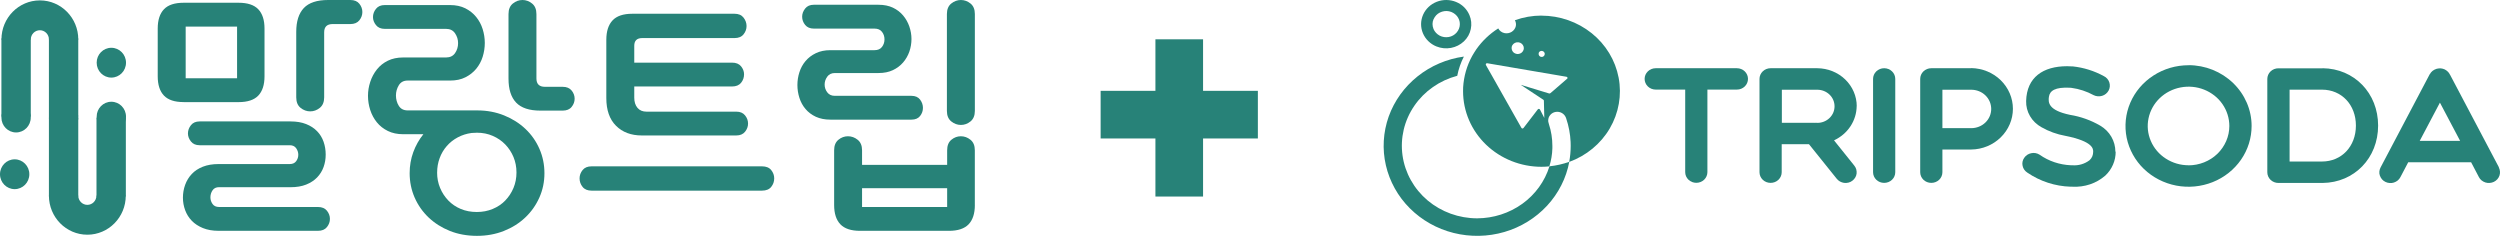 <svg width="159" height="15" viewBox="0 0 159 15" fill="none" xmlns="http://www.w3.org/2000/svg">
<path d="M11.681 6.493C11.11 6.493 10.692 6.356 10.428 6.079C10.164 5.803 10.031 5.394 10.031 4.854V1.815C10.031 1.274 10.164 0.865 10.428 0.589C10.692 0.312 11.11 0.175 11.681 0.175H15.172C15.744 0.175 16.162 0.312 16.426 0.589C16.69 0.865 16.823 1.274 16.823 1.815V4.855C16.823 5.396 16.69 5.804 16.426 6.081C16.162 6.357 15.744 6.495 15.172 6.495H11.681V6.493ZM13.935 11.904C13.744 11.904 13.605 11.972 13.516 12.107C13.426 12.241 13.382 12.39 13.382 12.551C13.382 12.702 13.426 12.842 13.517 12.972C13.606 13.101 13.747 13.165 13.937 13.165H20.221C20.475 13.165 20.666 13.244 20.793 13.402C20.92 13.559 20.983 13.733 20.983 13.922C20.983 14.112 20.92 14.286 20.793 14.443C20.666 14.601 20.475 14.68 20.221 14.68H13.905C13.524 14.68 13.19 14.621 12.905 14.505C12.62 14.387 12.383 14.234 12.198 14.041C12.012 13.85 11.872 13.626 11.777 13.371C11.683 13.116 11.634 12.85 11.634 12.572C11.634 12.295 11.681 12.012 11.777 11.751C11.872 11.491 12.012 11.263 12.198 11.065C12.383 10.869 12.618 10.714 12.903 10.602C13.188 10.49 13.521 10.434 13.902 10.434H18.433C18.613 10.434 18.747 10.372 18.837 10.251C18.926 10.129 18.972 9.993 18.972 9.843C18.972 9.694 18.927 9.556 18.837 9.428C18.747 9.3 18.612 9.237 18.433 9.237H12.698C12.455 9.237 12.27 9.157 12.144 8.998C12.018 8.838 11.953 8.668 11.953 8.488C11.953 8.297 12.017 8.121 12.144 7.962C12.27 7.802 12.455 7.723 12.698 7.723H18.481C18.86 7.723 19.191 7.779 19.471 7.891C19.751 8.003 19.984 8.154 20.169 8.347C20.354 8.537 20.491 8.762 20.58 9.017C20.669 9.272 20.714 9.543 20.714 9.831C20.714 10.12 20.669 10.371 20.58 10.622C20.491 10.871 20.353 11.093 20.169 11.284C19.984 11.475 19.752 11.627 19.473 11.739C19.193 11.851 18.863 11.906 18.483 11.906H13.939L13.935 11.904ZM11.809 4.978H15.078V1.69H11.809V4.978ZM20.617 6.19C20.617 6.488 20.524 6.711 20.34 6.86C20.154 7.01 19.951 7.083 19.729 7.083C19.507 7.083 19.303 7.009 19.118 6.86C18.933 6.712 18.841 6.488 18.841 6.19V2.026C18.841 1.355 19.002 0.851 19.324 0.51C19.647 0.17 20.162 0 20.872 0H22.284C22.538 0 22.728 0.08 22.856 0.239C22.983 0.398 23.046 0.574 23.046 0.765C23.046 0.956 22.983 1.132 22.856 1.291C22.728 1.45 22.538 1.53 22.284 1.53H21.157C20.797 1.53 20.617 1.705 20.617 2.056V6.189V6.19Z" fill="#278278"/>
<path d="M26.054 11.01C26.054 10.543 26.131 10.098 26.284 9.678C26.438 9.257 26.652 8.878 26.927 8.536H25.642C25.271 8.536 24.945 8.467 24.666 8.329C24.386 8.192 24.152 8.007 23.968 7.779C23.783 7.551 23.642 7.29 23.547 6.997C23.453 6.704 23.404 6.404 23.404 6.095C23.404 5.787 23.452 5.502 23.547 5.21C23.642 4.918 23.783 4.655 23.968 4.42C24.153 4.186 24.386 3.999 24.666 3.861C24.945 3.724 25.271 3.655 25.642 3.655H28.372C28.625 3.655 28.816 3.561 28.944 3.375C29.071 3.19 29.134 2.979 29.134 2.745C29.134 2.512 29.071 2.314 28.944 2.123C28.816 1.932 28.625 1.836 28.372 1.836H24.468C24.226 1.836 24.04 1.756 23.913 1.597C23.785 1.437 23.722 1.267 23.722 1.087C23.722 0.896 23.785 0.72 23.913 0.561C24.04 0.402 24.224 0.322 24.468 0.322H28.627C28.997 0.322 29.319 0.391 29.595 0.529C29.87 0.668 30.1 0.851 30.285 1.079C30.47 1.307 30.608 1.565 30.698 1.853C30.787 2.14 30.833 2.433 30.833 2.731C30.833 3.028 30.788 3.321 30.699 3.608C30.61 3.895 30.471 4.15 30.288 4.374C30.102 4.597 29.874 4.779 29.599 4.916C29.325 5.055 29.003 5.123 28.633 5.123H25.927C25.673 5.123 25.487 5.222 25.365 5.421C25.244 5.62 25.182 5.836 25.182 6.073C25.182 6.309 25.242 6.54 25.365 6.732C25.485 6.926 25.675 7.022 25.928 7.022H30.356C30.969 7.022 31.538 7.129 32.063 7.341C32.587 7.553 33.039 7.84 33.42 8.201C33.801 8.562 34.096 8.983 34.308 9.467C34.52 9.95 34.626 10.467 34.626 11.02C34.626 11.572 34.517 12.089 34.3 12.572C34.083 13.056 33.784 13.478 33.401 13.838C33.02 14.199 32.567 14.483 32.042 14.69C31.517 14.897 30.947 15 30.332 15C29.717 15 29.134 14.896 28.615 14.689C28.096 14.482 27.645 14.196 27.263 13.836C26.882 13.474 26.585 13.051 26.372 12.567C26.161 12.084 26.054 11.564 26.054 11.012V11.01ZM27.8 10.97C27.8 11.323 27.863 11.651 27.991 11.954C28.118 12.259 28.293 12.524 28.515 12.754C28.737 12.984 29.001 13.163 29.309 13.291C29.615 13.419 29.954 13.483 30.324 13.483C30.695 13.483 31.019 13.419 31.332 13.291C31.643 13.163 31.912 12.984 32.133 12.754C32.356 12.524 32.53 12.257 32.658 11.954C32.785 11.65 32.848 11.321 32.848 10.97C32.848 10.619 32.785 10.291 32.658 9.986C32.53 9.682 32.356 9.415 32.133 9.186C31.912 8.957 31.647 8.775 31.34 8.642C31.032 8.508 30.7 8.441 30.34 8.441L29.991 8.457C29.673 8.5 29.38 8.594 29.11 8.738C28.841 8.882 28.607 9.066 28.413 9.291C28.217 9.515 28.066 9.771 27.961 10.06C27.854 10.348 27.802 10.651 27.802 10.972L27.8 10.97ZM34.117 4.991C34.117 5.344 34.297 5.521 34.657 5.521H35.785C36.038 5.521 36.229 5.6 36.356 5.758C36.484 5.915 36.547 6.089 36.547 6.278C36.547 6.468 36.484 6.641 36.356 6.799C36.229 6.957 36.038 7.035 35.785 7.035H34.372C33.663 7.035 33.148 6.864 32.825 6.524C32.501 6.183 32.341 5.676 32.341 5.004V0.896C32.341 0.598 32.433 0.374 32.618 0.224C32.804 0.075 33.007 0 33.229 0C33.451 0 33.655 0.075 33.84 0.224C34.026 0.374 34.117 0.598 34.117 0.899V4.991Z" fill="#278278"/>
<path d="M48.463 10.579C48.727 10.579 48.922 10.659 49.05 10.818C49.177 10.977 49.24 11.153 49.24 11.344C49.24 11.546 49.177 11.727 49.05 11.886C48.922 12.045 48.727 12.125 48.463 12.125H37.623C37.37 12.125 37.179 12.045 37.052 11.886C36.924 11.727 36.861 11.546 36.861 11.344C36.861 11.153 36.924 10.977 37.052 10.818C37.179 10.659 37.37 10.579 37.623 10.579H48.463ZM40.338 6.198C40.338 6.477 40.406 6.697 40.544 6.859C40.681 7.021 40.871 7.101 41.116 7.101H46.83C47.073 7.101 47.258 7.179 47.385 7.337C47.513 7.495 47.576 7.668 47.576 7.858C47.576 8.047 47.513 8.221 47.385 8.379C47.258 8.536 47.073 8.615 46.83 8.615H40.815C40.138 8.615 39.593 8.411 39.18 8.001C38.768 7.591 38.562 7.003 38.562 6.237V2.534C38.562 1.992 38.694 1.58 38.958 1.298C39.222 1.016 39.64 0.875 40.212 0.875H46.719C46.973 0.875 47.163 0.957 47.291 1.122C47.418 1.287 47.481 1.465 47.481 1.656C47.481 1.847 47.418 2.023 47.291 2.182C47.163 2.342 46.973 2.421 46.719 2.421H40.848C40.509 2.421 40.339 2.584 40.339 2.911V3.984H46.56C46.814 3.984 47.004 4.062 47.132 4.218C47.259 4.374 47.322 4.544 47.322 4.725C47.322 4.93 47.259 5.11 47.132 5.266C47.004 5.422 46.814 5.5 46.56 5.5H40.339V6.193L40.338 6.198Z" fill="#278278"/>
<path d="M55.874 0.303C56.224 0.303 56.527 0.365 56.788 0.487C57.046 0.61 57.263 0.776 57.438 0.984C57.613 1.192 57.744 1.427 57.835 1.689C57.924 1.951 57.97 2.215 57.97 2.482C57.97 2.749 57.925 3.027 57.835 3.283C57.744 3.54 57.613 3.769 57.438 3.972C57.263 4.175 57.046 4.338 56.788 4.461C56.529 4.584 56.224 4.645 55.874 4.645H53.097C52.885 4.645 52.724 4.723 52.613 4.876C52.502 5.031 52.447 5.198 52.447 5.378C52.447 5.559 52.502 5.724 52.613 5.872C52.725 6.022 52.885 6.095 53.097 6.095H57.969C58.212 6.095 58.394 6.175 58.517 6.334C58.637 6.493 58.699 6.669 58.699 6.86C58.699 7.051 58.639 7.225 58.517 7.378C58.394 7.533 58.212 7.609 57.969 7.609H52.81C52.461 7.609 52.155 7.548 51.889 7.427C51.625 7.304 51.406 7.139 51.231 6.933C51.056 6.726 50.926 6.488 50.842 6.222C50.757 5.956 50.715 5.685 50.715 5.408C50.715 5.13 50.757 4.86 50.842 4.595C50.926 4.329 51.056 4.092 51.231 3.884C51.406 3.676 51.625 3.509 51.889 3.382C52.154 3.254 52.461 3.191 52.81 3.191H55.62C55.831 3.191 55.99 3.122 56.095 2.984C56.2 2.847 56.254 2.686 56.254 2.505C56.254 2.323 56.202 2.164 56.095 2.026C55.989 1.888 55.831 1.819 55.62 1.819H51.763C51.52 1.819 51.335 1.741 51.208 1.585C51.08 1.429 51.017 1.254 51.017 1.06C51.017 0.877 51.08 0.705 51.208 0.543C51.335 0.382 51.519 0.302 51.763 0.302H55.874V0.303ZM62.001 13.037C62.001 13.579 61.868 13.989 61.604 14.266C61.339 14.542 60.922 14.681 60.351 14.681H54.701C54.13 14.681 53.712 14.542 53.448 14.266C53.184 13.989 53.051 13.579 53.051 13.037V9.559C53.051 9.261 53.142 9.038 53.323 8.889C53.504 8.74 53.708 8.666 53.931 8.666C54.154 8.666 54.361 8.74 54.547 8.889C54.734 9.038 54.827 9.261 54.827 9.559V10.484H60.239V9.559C60.239 9.261 60.328 9.038 60.508 8.889C60.688 8.74 60.889 8.666 61.111 8.666C61.333 8.666 61.537 8.74 61.722 8.889C61.907 9.038 61.999 9.261 61.999 9.559V13.037H62.001ZM60.239 13.164V11.968H54.827V13.164H60.239ZM62.001 7.053C62.001 7.35 61.907 7.573 61.724 7.723C61.538 7.873 61.335 7.946 61.113 7.946C60.891 7.946 60.687 7.871 60.502 7.723C60.316 7.573 60.223 7.35 60.223 7.053V0.893C60.223 0.596 60.316 0.373 60.502 0.223C60.687 0.075 60.891 0 61.113 0C61.335 0 61.538 0.075 61.724 0.223C61.909 0.373 62.001 0.596 62.001 0.893V7.053Z" fill="#278278"/>
<path d="M1.023 8.424C1.538 8.424 1.956 8 1.956 7.476C1.956 6.953 1.538 6.528 1.023 6.528C0.507 6.528 0.09 6.953 0.09 7.476C0.09 8 0.507 8.424 1.023 8.424Z" fill="#278278"/>
<path d="M7.081 8.367C7.596 8.367 8.014 7.942 8.014 7.419C8.014 6.895 7.596 6.471 7.081 6.471C6.566 6.471 6.148 6.895 6.148 7.419C6.148 7.942 6.566 8.367 7.081 8.367Z" fill="#278278"/>
<path d="M0.933 12.029C1.448 12.029 1.866 11.605 1.866 11.081C1.866 10.558 1.448 10.133 0.933 10.133C0.418 10.133 0 10.558 0 11.081C0 11.605 0.418 12.029 0.933 12.029Z" fill="#278278"/>
<path d="M7.081 4.935C7.596 4.935 8.014 4.511 8.014 3.987C8.014 3.463 7.596 3.039 7.081 3.039C6.566 3.039 6.148 3.463 6.148 3.987C6.148 4.511 6.566 4.935 7.081 4.935Z" fill="#278278"/>
<path d="M4.044 8.424C4.559 8.424 4.977 8 4.977 7.476C4.977 6.953 4.559 6.528 4.044 6.528C3.529 6.528 3.111 6.953 3.111 7.476C3.111 8 3.529 8.424 4.044 8.424Z" fill="#278278"/>
<path d="M1.957 2.452H0.09V7.419H1.957V2.452Z" fill="#278278"/>
<path d="M4.978 2.452H3.111V7.419H4.978V2.452Z" fill="#278278"/>
<path d="M4.978 7.476H3.111V12.489H4.978V7.476Z" fill="#278278"/>
<path d="M8.004 7.476H6.137V12.489H8.004V7.476Z" fill="#278278"/>
<path d="M2.536 0.025C1.186 0.025 0.092 1.138 0.092 2.509H1.959C1.959 2.184 2.218 1.923 2.536 1.923C2.854 1.923 3.112 2.186 3.112 2.509H4.979C4.979 1.138 3.885 0.025 2.536 0.025Z" fill="#278278"/>
<path d="M6.132 12.443C6.132 12.768 5.873 13.029 5.555 13.029C5.237 13.029 4.978 12.766 4.978 12.443H3.111C3.111 13.814 4.206 14.927 5.555 14.927C6.904 14.927 7.999 13.814 7.999 12.443H6.132Z" fill="#278278"/>
<path d="M70 7.292H80" stroke="#278278" stroke-width="3.03"/>
<path d="M75 2.5V12.5" stroke="#278278" stroke-width="3.03"/>
<path d="M110.476 4.339H105.304C105.116 4.339 104.937 4.41 104.804 4.538C104.671 4.666 104.598 4.838 104.598 5.018C104.598 5.199 104.671 5.371 104.804 5.499C104.937 5.627 105.116 5.698 105.304 5.698H107.179V10.947C107.179 11.128 107.252 11.3 107.385 11.428C107.518 11.556 107.697 11.627 107.885 11.627C108.073 11.627 108.252 11.556 108.385 11.428C108.518 11.3 108.591 11.128 108.591 10.947V5.698H110.466C110.654 5.698 110.833 5.627 110.966 5.499C111.099 5.371 111.172 5.199 111.172 5.018C111.172 4.838 111.099 4.666 110.966 4.538C110.833 4.41 110.654 4.339 110.466 4.339H110.476Z" fill="#278278"/>
<path d="M118.089 6.757C118.089 6.117 117.823 5.504 117.351 5.049C116.879 4.595 116.242 4.344 115.577 4.339H112.61C112.422 4.339 112.244 4.41 112.111 4.538C111.978 4.666 111.904 4.838 111.904 5.018V10.952C111.904 11.133 111.978 11.305 112.111 11.433C112.244 11.561 112.422 11.631 112.61 11.631C112.798 11.631 112.977 11.561 113.11 11.433C113.243 11.305 113.316 11.133 113.316 10.952V9.17H115.05L116.815 11.367C116.87 11.437 116.943 11.499 117.021 11.543C117.104 11.587 117.191 11.618 117.282 11.631C117.374 11.644 117.47 11.636 117.562 11.614C117.654 11.591 117.736 11.552 117.81 11.494C117.883 11.437 117.947 11.371 117.993 11.291C118.039 11.212 118.071 11.128 118.08 11.036C118.089 10.947 118.08 10.855 118.057 10.767C118.03 10.678 117.988 10.599 117.929 10.528L116.645 8.927C117.072 8.724 117.434 8.42 117.69 8.031C117.943 7.648 118.08 7.202 118.085 6.743L118.089 6.757ZM115.581 7.811H115.407V7.82H115.398V7.811H113.326V5.707H115.581C115.87 5.707 116.15 5.817 116.356 6.015C116.563 6.214 116.677 6.479 116.677 6.761C116.677 7.043 116.563 7.308 116.356 7.507C116.15 7.705 115.875 7.815 115.581 7.815" fill="#278278"/>
<path d="M119.833 4.339C119.645 4.339 119.466 4.41 119.333 4.538C119.2 4.666 119.127 4.838 119.127 5.018V10.952C119.127 11.133 119.2 11.305 119.333 11.433C119.466 11.561 119.645 11.631 119.833 11.631C120.021 11.631 120.2 11.561 120.333 11.433C120.466 11.305 120.539 11.133 120.539 10.952V5.018C120.539 4.838 120.466 4.666 120.333 4.538C120.2 4.41 120.021 4.339 119.833 4.339Z" fill="#278278"/>
<path d="M125.371 4.339H122.831C122.643 4.339 122.464 4.41 122.331 4.538C122.198 4.666 122.125 4.838 122.125 5.019V10.952C122.125 11.133 122.198 11.305 122.331 11.433C122.464 11.561 122.643 11.631 122.831 11.631C123.019 11.631 123.198 11.561 123.331 11.433C123.464 11.305 123.537 11.133 123.537 10.952V9.509H125.371C126.077 9.501 126.751 9.223 127.246 8.737C127.742 8.252 128.021 7.599 128.021 6.92C128.021 6.24 127.742 5.588 127.246 5.102C126.751 4.617 126.077 4.344 125.371 4.33V4.339ZM125.371 8.151H123.537V5.707H125.371C125.536 5.707 125.701 5.738 125.857 5.799C126.013 5.861 126.151 5.949 126.27 6.064C126.389 6.179 126.481 6.311 126.545 6.461C126.609 6.611 126.641 6.77 126.641 6.929C126.641 7.087 126.609 7.246 126.545 7.396C126.481 7.546 126.389 7.679 126.27 7.793C126.151 7.908 126.013 7.996 125.857 8.058C125.701 8.12 125.536 8.151 125.371 8.151Z" fill="#278278"/>
<path d="M134.538 9.646C134.538 9.315 134.451 8.989 134.282 8.698C134.112 8.406 133.869 8.164 133.576 7.992C132.984 7.648 132.333 7.414 131.65 7.304C130.261 7.012 130.261 6.514 130.311 6.157C130.366 5.764 130.715 5.535 131.636 5.579C131.673 5.583 131.71 5.588 131.746 5.588C132.241 5.654 132.718 5.813 133.154 6.051C133.319 6.135 133.516 6.148 133.695 6.095C133.874 6.042 134.02 5.918 134.107 5.76C134.195 5.601 134.208 5.411 134.153 5.239C134.098 5.067 133.97 4.921 133.805 4.842C133.2 4.511 132.53 4.299 131.838 4.224H131.81C131.691 4.216 131.577 4.211 131.467 4.211C129.944 4.211 128.899 4.913 128.862 6.426C128.853 6.761 128.936 7.092 129.11 7.387C129.28 7.679 129.532 7.921 129.834 8.089C130.302 8.358 130.82 8.543 131.357 8.64H131.361C133.126 8.993 133.126 9.47 133.126 9.646C133.126 9.748 133.108 9.849 133.071 9.942C133.03 10.034 132.975 10.118 132.897 10.189C132.585 10.427 132.196 10.542 131.801 10.511H131.714C130.994 10.48 130.302 10.25 129.72 9.84C129.564 9.739 129.371 9.703 129.188 9.743C129.004 9.778 128.844 9.884 128.739 10.039C128.633 10.189 128.596 10.374 128.638 10.55C128.674 10.727 128.784 10.881 128.945 10.983C129.747 11.53 130.701 11.843 131.687 11.874H131.806C132.186 11.896 132.567 11.843 132.925 11.724C133.282 11.605 133.612 11.415 133.897 11.168C134.107 10.97 134.273 10.736 134.387 10.471C134.502 10.211 134.557 9.928 134.557 9.646H134.538Z" fill="#278278"/>
<path d="M139.191 4.149C138.397 4.149 137.623 4.374 136.962 4.802C136.302 5.226 135.789 5.83 135.486 6.536C135.183 7.242 135.105 8.018 135.257 8.768C135.413 9.518 135.793 10.206 136.352 10.745C136.912 11.283 137.627 11.653 138.407 11.803C139.186 11.953 139.993 11.874 140.727 11.583C141.46 11.291 142.088 10.793 142.528 10.158C142.969 9.523 143.202 8.777 143.202 8.009C143.202 6.986 142.776 6.002 142.024 5.279C141.272 4.555 140.254 4.145 139.191 4.145V4.149ZM139.191 10.511C138.677 10.511 138.177 10.365 137.746 10.087C137.32 9.814 136.985 9.421 136.793 8.967C136.595 8.508 136.545 8.009 136.646 7.524C136.747 7.039 136.994 6.593 137.357 6.245C137.719 5.896 138.182 5.658 138.686 5.561C139.191 5.464 139.713 5.513 140.185 5.702C140.658 5.892 141.066 6.21 141.35 6.624C141.634 7.034 141.786 7.52 141.786 8.014C141.786 8.676 141.511 9.311 141.025 9.783C140.539 10.25 139.878 10.515 139.191 10.515V10.511Z" fill="#278278"/>
<path d="M147.718 4.344H144.907C144.719 4.344 144.54 4.414 144.407 4.542C144.275 4.67 144.201 4.842 144.201 5.023V10.956C144.201 11.137 144.275 11.309 144.407 11.437C144.54 11.565 144.719 11.636 144.907 11.636H147.718C149.735 11.614 151.248 10.052 151.248 7.987C151.248 5.923 149.735 4.361 147.718 4.339V4.344ZM147.672 10.273H145.618V5.702H147.677C148.928 5.702 149.836 6.664 149.836 7.987C149.836 9.311 148.928 10.273 147.677 10.273" fill="#278278"/>
<path d="M158.934 10.647L155.807 4.723C155.807 4.723 155.821 4.758 155.83 4.78C155.807 4.723 155.775 4.666 155.734 4.617C155.72 4.599 155.711 4.586 155.692 4.568C155.637 4.511 155.573 4.463 155.504 4.427C155.504 4.427 155.5 4.423 155.495 4.418C155.486 4.418 155.477 4.414 155.468 4.41C155.404 4.379 155.33 4.361 155.257 4.352C155.239 4.352 155.22 4.348 155.202 4.348C155.193 4.348 155.184 4.348 155.17 4.348C155.101 4.348 155.028 4.361 154.959 4.379C154.95 4.379 154.941 4.388 154.927 4.392C154.858 4.414 154.794 4.449 154.734 4.493C154.72 4.502 154.711 4.511 154.698 4.52C154.638 4.573 154.583 4.635 154.546 4.705C154.546 4.71 154.537 4.714 154.532 4.718L151.406 10.647C151.364 10.727 151.337 10.815 151.328 10.903C151.318 10.992 151.328 11.084 151.36 11.168C151.392 11.252 151.433 11.331 151.493 11.402C151.552 11.472 151.626 11.525 151.713 11.569C151.795 11.609 151.887 11.636 151.979 11.64C152.07 11.649 152.167 11.64 152.254 11.609C152.341 11.583 152.423 11.534 152.497 11.477C152.566 11.419 152.625 11.344 152.666 11.265L153.162 10.321H157.164L157.659 11.265C157.742 11.428 157.893 11.547 158.072 11.605C158.251 11.662 158.443 11.644 158.613 11.565C158.783 11.481 158.906 11.34 158.966 11.168C159.026 10.996 159.007 10.811 158.925 10.647H158.934ZM155.867 5.168C155.853 5.226 155.835 5.279 155.807 5.327C155.835 5.279 155.853 5.221 155.867 5.168ZM155.88 5.054V5.045C155.88 5.045 155.88 5.018 155.88 5.005C155.88 5.023 155.88 5.036 155.88 5.054ZM155.857 4.838C155.867 4.864 155.871 4.895 155.876 4.921C155.876 4.895 155.867 4.864 155.857 4.838ZM156.458 8.958H153.895L155.179 6.527L156.463 8.958H156.458Z" fill="#278278"/>
<path d="M91.36 2.954C91.649 3.073 91.97 3.104 92.282 3.047C92.594 2.989 92.878 2.844 93.103 2.632C93.327 2.42 93.483 2.147 93.543 1.847C93.607 1.547 93.575 1.238 93.456 0.96C93.378 0.775 93.263 0.603 93.116 0.457C92.97 0.312 92.795 0.201 92.603 0.122C92.213 -0.037 91.773 -0.041 91.379 0.113C90.984 0.267 90.673 0.563 90.508 0.938C90.343 1.313 90.338 1.736 90.498 2.116C90.659 2.495 90.966 2.795 91.356 2.954H91.36ZM91.182 1.212C91.26 1.035 91.397 0.885 91.576 0.797C91.755 0.709 91.956 0.678 92.154 0.717C92.351 0.757 92.525 0.859 92.653 1.009C92.782 1.159 92.85 1.348 92.846 1.538C92.846 1.732 92.772 1.917 92.644 2.067C92.516 2.217 92.337 2.319 92.14 2.354C91.943 2.389 91.736 2.358 91.562 2.266C91.388 2.173 91.246 2.023 91.172 1.847C91.131 1.745 91.108 1.635 91.108 1.529C91.108 1.423 91.131 1.313 91.177 1.212H91.182Z" fill="#278278"/>
<path d="M93.951 13.886C92.791 13.886 91.672 13.48 90.796 12.747C89.925 12.011 89.357 10.996 89.201 9.889C89.045 8.782 89.311 7.657 89.953 6.726C90.59 5.795 91.562 5.116 92.681 4.82C92.763 4.397 92.906 3.982 93.103 3.598C92.016 3.748 90.998 4.185 90.154 4.86C89.311 5.535 88.678 6.417 88.32 7.414C87.968 8.411 87.903 9.483 88.142 10.515C88.38 11.543 88.907 12.492 89.668 13.25C90.43 14.009 91.392 14.552 92.452 14.816C93.511 15.081 94.629 15.059 95.675 14.755C96.725 14.45 97.665 13.868 98.394 13.083C99.123 12.293 99.613 11.327 99.806 10.29C99.402 10.436 98.976 10.533 98.545 10.577C98.251 11.53 97.646 12.368 96.816 12.964C95.987 13.559 94.982 13.881 93.951 13.886Z" fill="#278278"/>
<path d="M98.044 0.991C97.466 0.991 96.888 1.092 96.347 1.287C96.412 1.401 96.43 1.529 96.407 1.657C96.375 1.807 96.279 1.939 96.146 2.023C96.013 2.107 95.848 2.138 95.692 2.107C95.605 2.089 95.522 2.054 95.453 2.001C95.385 1.948 95.325 1.882 95.288 1.807C94.738 2.156 94.266 2.606 93.894 3.135C93.803 3.272 93.716 3.408 93.633 3.554C93.289 4.176 93.097 4.86 93.055 5.561C93.055 5.641 93.051 5.724 93.051 5.804C93.051 7.079 93.578 8.301 94.513 9.201C95.449 10.101 96.719 10.608 98.039 10.608C98.204 10.608 98.374 10.599 98.539 10.581C98.654 10.206 98.722 9.818 98.731 9.426C98.731 9.373 98.731 9.324 98.731 9.276C98.731 8.808 98.658 8.34 98.511 7.895C98.493 7.833 98.47 7.74 98.47 7.74C98.47 7.714 98.466 7.692 98.466 7.665C98.466 7.533 98.511 7.405 98.599 7.308C98.686 7.207 98.805 7.14 98.942 7.118C99.075 7.096 99.213 7.118 99.332 7.185C99.451 7.251 99.538 7.352 99.589 7.476C99.594 7.493 99.603 7.511 99.607 7.524C99.772 8.014 99.869 8.521 99.891 9.033C99.891 9.117 99.896 9.201 99.896 9.28C99.896 9.624 99.864 9.964 99.8 10.299C100.891 9.902 101.808 9.148 102.381 8.168C102.954 7.189 103.156 6.046 102.945 4.939C102.734 3.832 102.129 2.831 101.23 2.111C100.332 1.392 99.204 0.995 98.035 0.995L98.044 0.991ZM97.856 3.386C97.865 3.351 97.883 3.316 97.911 3.289C97.938 3.263 97.975 3.245 98.012 3.241C98.048 3.232 98.09 3.241 98.126 3.254C98.163 3.267 98.191 3.294 98.213 3.325C98.236 3.355 98.246 3.391 98.246 3.43C98.246 3.466 98.232 3.505 98.213 3.536C98.191 3.567 98.163 3.589 98.126 3.607C98.09 3.62 98.053 3.625 98.012 3.616C97.989 3.611 97.961 3.603 97.943 3.589C97.925 3.576 97.902 3.558 97.888 3.536C97.874 3.514 97.865 3.492 97.86 3.47C97.856 3.448 97.856 3.422 97.86 3.395L97.856 3.386ZM96.141 2.985C96.155 2.914 96.196 2.848 96.251 2.795C96.306 2.742 96.375 2.707 96.453 2.694C96.526 2.681 96.609 2.689 96.677 2.716C96.746 2.747 96.81 2.795 96.852 2.857C96.893 2.919 96.916 2.994 96.916 3.064C96.916 3.139 96.893 3.21 96.847 3.272C96.806 3.333 96.742 3.382 96.673 3.408C96.6 3.435 96.522 3.444 96.448 3.426C96.398 3.417 96.352 3.395 96.306 3.369C96.265 3.342 96.228 3.307 96.201 3.263C96.173 3.219 96.155 3.175 96.146 3.126C96.136 3.078 96.136 3.029 96.146 2.981L96.141 2.985ZM99.662 5.014L98.713 5.835L98.603 5.927C98.603 5.927 98.58 5.945 98.566 5.945C98.553 5.945 98.539 5.945 98.525 5.945L96.719 5.394L98.154 6.342C98.154 6.342 98.172 6.36 98.181 6.368C98.186 6.382 98.191 6.391 98.191 6.404L98.209 7.145L98.218 7.502L97.943 6.968C97.943 6.968 97.925 6.946 97.915 6.938C97.906 6.929 97.888 6.924 97.874 6.924C97.86 6.924 97.847 6.924 97.833 6.933C97.819 6.938 97.81 6.946 97.801 6.96L96.897 8.137C96.897 8.137 96.879 8.155 96.865 8.164C96.852 8.168 96.838 8.173 96.824 8.173C96.81 8.173 96.797 8.168 96.787 8.16C96.774 8.151 96.765 8.142 96.76 8.129L94.844 4.736L94.573 4.26L94.504 4.136C94.504 4.136 94.495 4.11 94.495 4.092C94.495 4.079 94.5 4.061 94.509 4.052C94.518 4.039 94.532 4.03 94.546 4.026C94.559 4.022 94.578 4.017 94.591 4.022L94.688 4.039L97.191 4.467L99.626 4.882C99.626 4.882 99.658 4.891 99.667 4.899C99.681 4.908 99.685 4.922 99.69 4.939C99.69 4.952 99.69 4.97 99.69 4.983C99.685 4.997 99.676 5.01 99.662 5.023" fill="#278278"/>
</svg>
